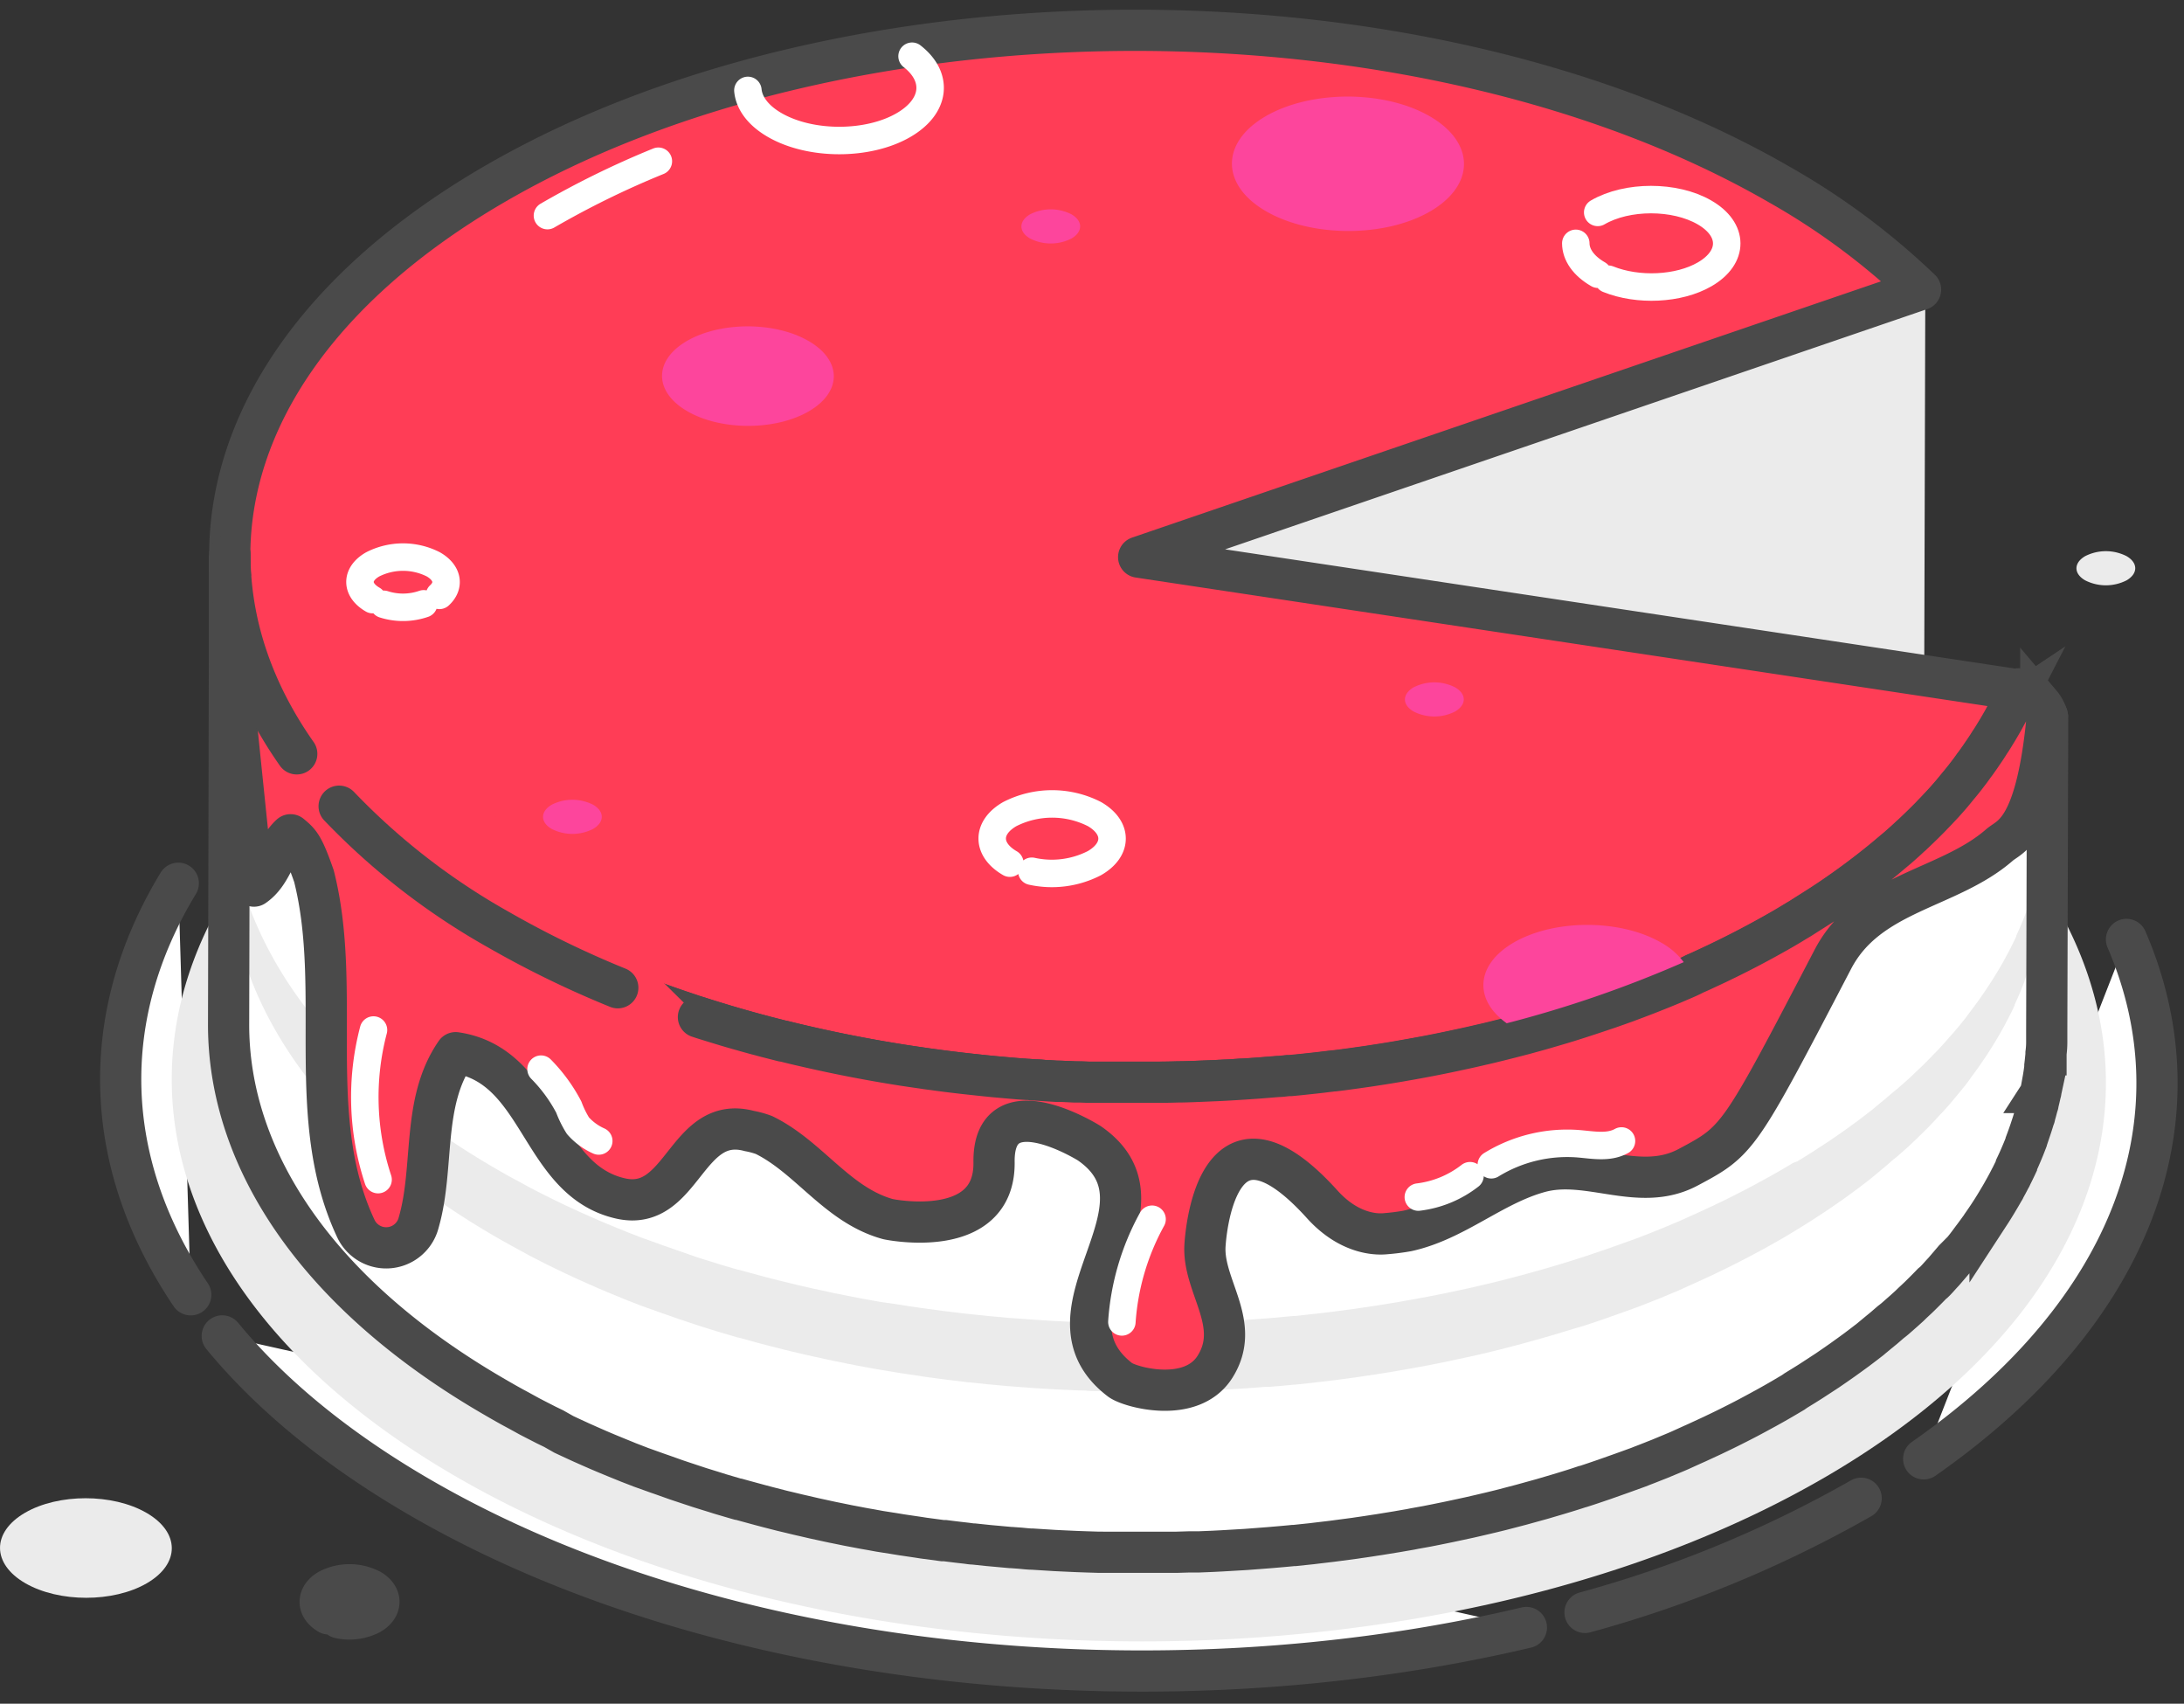 <svg xmlns="http://www.w3.org/2000/svg" width="159" height="124" viewBox="0 0 159 124">
    <rect x="0" y="0" width="159" height="124" fill="#333333" stroke="none"/>
    <g fill="none" fill-rule="evenodd">
        <path fill="#FFF" fill-rule="nonzero" stroke="#4A4A4A" stroke-linecap="round" stroke-linejoin="round" stroke-width="3" d="M23.938 117.464c-.835-.484-.84-1.266 0-1.759a3.323 3.323 0 0 1 3.02 0c.835.484.84 1.266 0 1.759a3.314 3.314 0 0 1-2.233.29M13.886 94.237c-6.48-9.6-6.787-20.268-.906-29.951M111.125 118.453c-26.756 6.32-58.65 3.182-80.44-9.407-6.131-3.538-10.988-7.543-14.505-11.815M135.495 109.046a86.686 86.686 0 0 1-20.102 8.308M154.813 68.374c5.574 12.918.66 27.028-14.765 37.802"/>
        <path fill="#EBEBEB" fill-rule="nonzero" d="M132.857 107.52c-27.402 15.926-71.982 15.926-99.57 0-27.586-15.924-27.727-41.757-.32-57.67a82.598 82.598 0 0 1 19.662-8.048 106.132 106.132 0 0 1 12.716-2.637c23.235-3.411 48.932.154 67.187 10.694 27.582 15.917 27.732 41.737.325 57.662z"/>
        <path fill="#FFF" fill-rule="nonzero" d="M148.571 51.23c.246.291.418.636.502 1.007l-.066 22.668v.941c0 .27-.018.538-.053.805v.118a24.4 24.4 0 0 1-.084.796v.123c-.03.264-.07.527-.114.791 0 .044 0 .084-.022.123-.04.224-.08.44-.123.668l-.026.128c0 .04 0 .079-.022.114a26.23 26.23 0 0 1-.185.8c0 .035 0 .07-.03.11a17.97 17.97 0 0 1-.216.8c0 .035 0 .066-.03.101-.08.268-.164.536-.256.809a23.304 23.304 0 0 1-.303.862.185.185 0 0 1 0 .043l-.027.07c-.105.282-.22.563-.338.84-.119.282-.242.563-.374.84v.053c-.127.272-.259.54-.395.813 0 .026-.031.057-.049.088-.131.263-.272.523-.417.782 0 .04-.04.075-.062.114l-.057.101c-.123.22-.255.44-.387.66l-.083.14c-.154.255-.312.51-.475.76a28.61 28.61 0 0 1-.585.862l-.026.049c-.18.255-.37.51-.558.765l-.097.127c-.145.198-.294.396-.44.59-.035.047-.07.087-.105.131l-.145.185-.66.663-.1.119-.625.73c-.052.061-.11.118-.162.176-.194.21-.387.44-.59.632l-.127.102c-.228.237-.466.479-.707.716l-.172.171c-.21.207-.44.41-.646.611l-.127.124-.058.052-.351.317-.501.44a6.214 6.214 0 0 1-.44.36l-.51.44-.44.36c-.17.145-.347.285-.527.44l-.466.36-.545.413-.488.356-.562.404-.51.356-.576.396-.532.347-.593.387c-.18.119-.37.233-.55.347l-.615.378-.194.137-.804.474c-.36.211-.72.414-1.086.616-.096.057-.193.105-.29.158-.325.18-.655.356-.984.532l-.132.07c-.37.194-.739.383-1.117.572l-.29.145c-.316.158-.637.312-.962.466l-.207.1-1.152.533-.277.123-.971.44-.264.114-1.182.492-.255.1c-.334.133-.664.265-1.002.392l-.3.119-1.217.44-.198.07-1.068.378-.325.11c-.404.14-.813.277-1.222.408h-.026c-.488.163-.976.317-1.473.466l-.334.101-1.152.339-.558.154-.95.263-.624.163-.879.229-.663.162-.88.207-.685.158-.88.19-.698.149-.857.175-.712.141-.88.158-.312.062-.69.119-.246.044-1.354.22-.325.048c-.378.061-.756.118-1.139.171l-.29.044-1.362.18-.304.04-1.147.136-.325.04-1.257.132h-.088c-.567.057-1.139.105-1.71.153l-.281.022-1.438.11-.593.035-1.13.066-.668.035-1.077.044h-.708l-.905.027H80l-.88-.027-.738-.026-.879-.04-.725-.035-.905-.057-.7-.044c-.311 0-.62-.044-.931-.07l-.611-.044h-.062l-.962-.088-.633-.057-1.086-.114c-.167 0-.334-.031-.501-.053a92.035 92.035 0 0 1-1.587-.19h-.176l-1.402-.188-.36-.057-1.222-.18-.59-.097-1.006-.158-.65-.12c-.314-.052-.626-.109-.937-.17l-.677-.128-.879-.18-.224-.044-.413-.088-1.029-.224-.646-.15a41.67 41.67 0 0 1-1.007-.237l-.633-.15-1.046-.268-.567-.15-1.288-.35-.272-.076h-.044l-.154-.043-1.152-.339-.36-.114-1.095-.339-.202-.066-1.257-.417-.325-.11-.99-.352-.32-.11-1.23-.44-.199-.078-.707-.273-.268-.11-.576-.233-.734-.303-.572-.242-.72-.316-.563-.25-.717-.33-.545-.255-.738-.418-.528-.255-.738-.378-.484-.25-.8-.44-.4-.215c-.4-.22-.791-.44-1.182-.669-13.046-7.498-19.56-17.389-19.534-27.244l.061-26.558v-7.556c.013 2.176.336 4.338.959 6.422a25.178 25.178 0 0 0 1.367 3.63c.293.605.597 1.202.914 1.794 3.138 5.636 8.584 10.937 16.33 15.411.39.225.782.44 1.182.664l.396.215.804.44.483.246c.247.128.493.255.743.378l.519.255.72.352.55.255.717.33.558.246.725.316.572.242c.242.1.488.206.734.303l.576.233c.32.128.646.26.975.382l.198.08 1.231.44.32.113.99.348.325.11c.44.145.835.28 1.257.44.25.083.497.162.748.237l.55.17.122.036.237.075.365.11.211.061.572.167.158.044.255.07.193.058.796.22.356.092c.189.053.378.105.567.15l1.011.259h.062l.61.149 1.007.237.646.145 1.029.225.32.066.383.079.83.167.682.132.932.171.484.084.233.043.94.154.59.097.61.092.611.088.25.04.256.04.58.074.699.092.176.027c.54.066 1.081.132 1.622.189.54.057.962.105 1.446.154l.44.044.285.022.958.087.682.053.373.027c.12 0 .24.008.356.026h.44c.155 0 .309.009.461.026l.44.031.44.027h.36l.976.048h.483l.58.022h4.888c.54 0 1.08-.009 1.622-.027.55 0 1.1-.026 1.649-.048l1.042-.044h.03l.695-.035c.369 0 .734-.04 1.099-.066h.303a89.27 89.27 0 0 0 1.895-.14h.118l.405-.036c.25 0 .505-.04.756-.066h.175l.374-.035.268-.026.756-.08c.405-.043.813-.087 1.218-.14l.523-.062h.053l.303-.035.299-.04c.642-.083 1.283-.175 1.925-.267l.572-.088.255-.04.14-.022.44-.07.84-.14.245-.045 1.003-.18.879-.158.712-.14.857-.177.699-.15.879-.188.686-.158c.404-.088.8-.185 1.2-.286l.387-.097.835-.215.51-.132.22-.057.843-.233c.19-.049.374-.106.563-.158l1.138-.335.598-.18.809-.255.418-.132.378-.127c.44-.145.879-.295 1.318-.44l.849-.299.079-.03.198-.07.233-.084.087-.035.66-.246a78.15 78.15 0 0 0 1.864-.73l.716-.295c.229-.096.44-.189.677-.29.32-.136.637-.277.95-.44l.28-.122.11-.049.598-.277.44-.206.207-.097.215-.105.58-.282a69.644 69.644 0 0 0 4.066-2.171l.497-.295.492-.299.308-.184.303-.194.554-.342.558-.365c.19-.123.383-.246.567-.374l.04-.026c.268-.18.532-.36.791-.545l.26-.18.492-.357.175-.127.378-.277.374-.286c.088-.061.172-.127.255-.193.084-.066.26-.194.382-.295l.159-.127.79-.633.067-.057.879-.739.075-.066c.29-.255.58-.514.857-.778l.07-.057.387-.369.316-.308.18-.171.357-.356c.096-.101.193-.198.285-.3l.093-.091c.026-.027.053-.062.083-.088l.3-.317.263-.281c.308-.339.602-.673.879-1.015l.035-.044c.185-.216.36-.44.536-.647l.146-.175c.224-.286.44-.567.654-.88.097-.123.19-.25.282-.382.092-.132.206-.286.303-.44.176-.254.347-.505.514-.76l.066-.105c.088-.124.167-.251.246-.378l.321-.524.225-.382c.092-.163.189-.325.276-.492l.216-.391.202-.392a.545.545 0 0 0 .044-.088c.07-.136.136-.268.202-.404s.119-.237.172-.356l.074-.158.145-.321a3.138 3.138 0 0 1 1.556 1.055z"/>
        <path fill="#EBEBEB" fill-rule="nonzero" d="M148.985 58.207v.848a6.213 6.213 0 0 1-.053.914v.119a24.4 24.4 0 0 1-.084.796v.123c-.03.263-.07.527-.114.79 0 .045 0 .084-.022.124-.035.224-.075.44-.123.664l-.026.131c-.01.038-.017.076-.022.115-.057.268-.119.532-.185.8l-.026.11c-.07.263-.141.532-.22.8a33.67 33.67 0 0 1-.281.91.642.642 0 0 0-.031.083c-.088.26-.18.52-.277.778a.185.185 0 0 1 0 .044l-.026.07c-.106.282-.22.563-.335.84a28.67 28.67 0 0 1-.373.84v.052c-.128.273-.26.54-.4.813 0 .027-.027.058-.044.088-.132.264-.273.523-.418.783l-.061.11c0 .035-.035.07-.057.105-.123.22-.255.44-.383.66-.03.048-.061.092-.088.14-.154.255-.312.51-.479.76l-.066.102a28.83 28.83 0 0 1-.545.804c-.176.26-.365.514-.554.77l-.092.127c-.15.198-.299.395-.44.589l-.105.132-.145.184c-.176.216-.352.44-.536.646l-.097.12c-.211.24-.44.487-.642.729l-.162.176c-.194.21-.387.44-.59.628a36.033 36.033 0 0 1-.822.84l-.175.171c-.207.202-.44.409-.642.611l-.128.123-.057.053-.351.316-.501.44-.44.36-.51.44-.44.36c-.175.141-.347.286-.527.44l-.466.356-.545.418-.488.356c-.184.136-.369.272-.558.404l-.514.356-.576.396-.532.347-.593.387-.55.347-.615.378-.304.114-.804.475c-.36.211-.72.413-1.086.615l-.29.159c-.325.18-.655.356-.984.532l-.132.07c-.37.193-.739.382-1.117.571l-.29.145c-.316.159-.637.312-.962.466l-.207.101-1.152.532-.277.123-.971.44-.264.11a55.77 55.77 0 0 1-1.182.492l-.255.101c-.328.138-.662.27-1.002.396l-.3.119-1.217.44-.198.07-1.068.377-.325.11c-.404.137-.813.277-1.222.41-.492.157-.98.316-1.477.465l-.334.097c-.382.118-.77.233-1.156.343l-.554.153-.95.264-.624.163-.879.228-.659.163-.88.207-.685.158-.879.189-.699.15-.857.175-.712.136-.88.163-.311.057-.69.123-.247.044-1.349.22-.33.053-1.138.167-.29.044-1.363.18-.303.04-1.147.136-.326.035-1.257.136h-.088l-1.71.154-.281.022-1.437.106-.594.04-1.134.065-.664.03-1.076.05h-.708l-.88.026H80l-.88-.027-.742-.026-.88-.04-.724-.035-.906-.057-.699-.044-.932-.07-.61-.044h-.062l-.963-.088-.633-.057-1.085-.115-.502-.052a92.032 92.032 0 0 1-1.586-.19l-.176-.021-1.402-.19-.36-.052a58.57 58.57 0 0 1-1.223-.185l-.589-.092-1.002-.14-.65-.12-.937-.17-.677-.133-.879-.176-.224-.044-.413-.092-1.029-.22-.646-.149a37.274 37.274 0 0 1-1.007-.237l-.633-.154c-.351-.084-.698-.176-1.046-.264l-.567-.15-1.288-.351-.272-.075h-.044l-.154-.044-1.152-.338-.36-.115-1.095-.338-.202-.066-1.257-.44-.325-.11-.99-.347-.32-.118-1.23-.44-.199-.079-.707-.273-.268-.11-.576-.232-.734-.304-.572-.241-.72-.317-.563-.25-.717-.33-.55-.255-.716-.347-.527-.26-.739-.373-.483-.25-.8-.44-.4-.211c-.4-.22-.791-.44-1.183-.669-12.747-7.358-19.252-16.967-19.52-26.61v4.29c-.027 9.872 6.487 19.78 19.534 27.292.39.224.782.44 1.182.664l.4.215.8.44.484.246.738.378.527.255.717.347.55.255c.237.114.474.224.716.33.242.105.374.167.563.25l.72.317.572.241.734.304.576.233.268.11.708.272.197.08 1.231.439.321.114.989.347.325.11c.44.145.835.281 1.257.418l.203.066 1.094.343.36.11 1.152.338.154.044h.044l.273.075c.44.123.879.241 1.287.356l.567.145 1.047.268.633.154 1.006.237.646.145 1.029.224.413.088.224.044.88.18.676.132.937.172.65.114 1.007.167.589.097 1.222.18.36.057c.466.066.936.132 1.402.189l.176.026 1.587.19.501.048 1.086.114.633.057.962.088h.062l.61.048.933.07.699.045.905.052.725.036c.295 0 .585.03.88.04.294.008.496 0 .742.026.247.026.58.022.88.026h5.679l.879-.022h.708l1.076-.044.664-.035 1.134-.066.594-.035 1.437-.11h.281a74.807 74.807 0 0 0 1.71-.154h.088l1.257-.132.326-.04 1.147-.136.303-.035c.44-.061.91-.119 1.363-.184l.29-.044 1.138-.167.33-.053c.44-.07.901-.14 1.35-.22l.246-.044.69-.119.312-.061.879-.158.712-.141.857-.176.699-.15.88-.188.685-.154.879-.211.66-.163.878-.228.625-.163.95-.264.553-.154 1.156-.338.334-.101c.497-.15.985-.303 1.477-.44.409-.132.818-.268 1.222-.409l.325-.11 1.068-.377.198-.07 1.218-.44.299-.115 1.002-.395.255-.101 1.182-.493.264-.114.971-.44.277-.123 1.152-.531.207-.101c.325-.154.646-.308.962-.466l.29-.145c.378-.185.748-.379 1.117-.572l.132-.07c.33-.172.659-.352.984-.528l.29-.158c.365-.202.726-.409 1.086-.615.273-.159.54-.317.804-.48l.185-.11.615-.382.55-.343.593-.386.532-.352.576-.396.514-.356c.19-.132.374-.268.559-.404l.487-.356.545-.413.466-.36.528-.44.44-.365c.17-.14.342-.29.51-.44.166-.15.285-.237.439-.36l.501-.44.352-.312.057-.057.127-.119c.22-.206.44-.408.642-.615l.176-.171c.242-.238.479-.475.708-.717l.114-.119c.202-.21.395-.44.589-.633.053-.057.11-.114.162-.175.22-.242.44-.484.642-.73l.097-.119c.185-.215.36-.44.536-.646l.145-.18.106-.132a8.58 8.58 0 0 0 .44-.593l.092-.128c.189-.255.378-.51.553-.765l.031-.044c.176-.255.347-.505.515-.76l.065-.101a30.55 30.55 0 0 0 .567-.906c.128-.22.26-.44.383-.66l.057-.1.062-.11a22.708 22.708 0 0 0 .461-.875c.14-.268.273-.54.4-.813v-.048c.128-.282.255-.563.374-.84.114-.281.228-.563.334-.844l.026-.07a.132.132 0 0 0 0-.044 23.066 23.066 0 0 0 .59-1.772c.078-.263.149-.531.219-.8l.026-.11c.066-.263.128-.531.185-.795.005-.04.013-.08.022-.119l.026-.127c.049-.224.088-.44.123-.664 0-.044 0-.083.022-.123a16.5 16.5 0 0 0 .115-.796v-.123c.03-.263.061-.527.083-.795v-.119c.024-.27.041-.538.053-.804a.849.849 0 0 1 0-.106v-.268-.58l.119-5.024z"/>
        <path fill="#EBEBEB" fill-rule="nonzero" d="M140.167 21.095l-.097 34.149-56.923 19.46.097-34.155z"/>
        <path fill="#FF3D56" fill-rule="nonzero" stroke="#4A4A4A" stroke-linecap="round" stroke-linejoin="round" stroke-width="3" d="M129.534 13.429a51.477 51.477 0 0 1 10.286 7.648L82.897 40.549l64.092 9.67c-2.813 6.392-8.527 12.44-17.152 17.434-25.753 14.945-67.652 14.945-93.578 0-25.925-14.945-26.061-39.24-.307-54.224 25.753-14.985 67.657-14.945 93.582 0z"/>
        <path fill="#FD459C" fill-rule="nonzero" d="M104.088 8.462c3.31 1.907 3.323 5.006.04 6.918-3.284 1.912-8.638 1.908-11.948 0-3.31-1.907-3.323-5.01-.04-6.918 3.284-1.908 8.638-1.913 11.948 0zM105.934 50.026c.84.484.844 1.266 0 1.759a3.323 3.323 0 0 1-3.02 0c-.84-.484-.844-1.266 0-1.759a3.323 3.323 0 0 1 3.02 0z"/>
        <path stroke="#FFF" stroke-linecap="round" stroke-linejoin="round" stroke-width="2" d="M116.343 19.96c-1.077-.62-1.618-1.437-1.622-2.25M116.316 15.46c2.141-1.245 5.618-1.245 7.772 0 2.154 1.243 2.163 3.256.026 4.5-1.907 1.108-4.883 1.227-7.033.36"/>
        <path fill="#FD459C" fill-rule="nonzero" d="M78.009 15.6c.835.484.84 1.266 0 1.758a3.323 3.323 0 0 1-3.02 0c-.835-.483-.84-1.266 0-1.758a3.323 3.323 0 0 1 3.02 0z"/>
        <path fill="#EBEBEB" fill-rule="nonzero" d="M154.822 40.48c.835.483.84 1.265 0 1.757a3.323 3.323 0 0 1-3.02 0c-.84-.483-.844-1.266 0-1.758a3.323 3.323 0 0 1 3.02 0z"/>
        <path stroke="#FFF" stroke-linecap="round" stroke-linejoin="round" stroke-width="2" d="M66.4 4.092c1.938 1.508 1.736 3.64-.615 5.007-2.58 1.503-6.787 1.503-9.385 0-1.213-.699-1.864-1.604-1.952-2.519M73.52 62.822c-1.709-.989-1.718-2.589 0-3.574a6.791 6.791 0 0 1 6.155 0c1.71.985 1.718 2.585 0 3.574a6.782 6.782 0 0 1-4.559.589"/>
        <path fill="#FD459C" fill-rule="nonzero" d="M43.182 58.571c.836.484.84 1.266 0 1.759a3.323 3.323 0 0 1-3.02 0c-.835-.484-.839-1.266 0-1.759a3.323 3.323 0 0 1 3.02 0zM58.857 24.813c2.448 1.411 2.462 3.706.03 5.121-2.43 1.415-6.395 1.415-8.843 0-2.448-1.415-2.466-3.71-.03-5.12 2.434-1.412 6.395-1.416 8.843 0z"/>
        <path fill="#EBEBEB" fill-rule="nonzero" d="M10.66 110.105c2.452 1.416 2.465 3.71.03 5.126-2.435 1.415-6.395 1.41-8.844 0-2.448-1.411-2.461-3.71-.03-5.126 2.43-1.415 6.395-1.415 8.843 0z"/>
        <path stroke="#FFF" stroke-linecap="round" stroke-linejoin="round" stroke-width="2" d="M30.848 43.947a4.598 4.598 0 0 1-2.91.035M27.13 43.64c-1.227-.708-1.235-1.855 0-2.563a4.87 4.87 0 0 1 4.422 0c1.059.61 1.208 1.552.44 2.255"/>
        <path stroke="#4A4A4A" stroke-width="3" d="M148.571 51.23c.246.291.418.636.502 1.007l-.066 22.668v.941c0 .27-.018.538-.053.805v.118a24.4 24.4 0 0 1-.084.796v.123c-.03.264-.07.527-.114.791 0 .044 0 .084-.022.123-.04.224-.08.44-.123.668l-.026.128c0 .04 0 .079-.022.114a26.23 26.23 0 0 1-.185.8c0 .035 0 .07-.03.11a17.97 17.97 0 0 1-.216.8c0 .035 0 .066-.03.101-.08.268-.164.536-.256.809a23.304 23.304 0 0 1-.303.862.185.185 0 0 1 0 .043l-.027.07c-.105.282-.22.563-.338.84-.119.282-.242.563-.374.84v.053c-.127.272-.259.54-.395.813 0 .026-.031.057-.049.088-.131.263-.272.523-.417.782 0 .04-.04.075-.062.114l-.057.101c-.123.22-.255.44-.387.66l-.083.14c-.154.255-.312.51-.475.76a28.61 28.61 0 0 1-.585.862l-.026.049c-.18.255-.37.51-.558.765l-.097.127c-.145.198-.294.396-.44.59-.035.047-.07.087-.105.131l-.145.185-.66.663-.1.119-.625.73c-.052.061-.11.118-.162.176-.194.21-.387.44-.59.632l-.127.102c-.228.237-.466.479-.707.716l-.172.171c-.21.207-.44.41-.646.611l-.127.124-.058.052-.351.317-.501.44a6.214 6.214 0 0 1-.44.36l-.51.44-.44.36c-.17.145-.347.285-.527.44l-.466.36-.545.413-.488.356-.562.404-.51.356-.576.396-.532.347-.593.387c-.18.119-.37.233-.55.347l-.615.378-.194.137-.804.474c-.36.211-.72.414-1.086.616-.096.057-.193.105-.29.158-.325.18-.655.356-.984.532l-.132.07c-.37.194-.739.383-1.117.572l-.29.145c-.316.158-.637.312-.962.466l-.207.1-1.152.533-.277.123-.971.44-.264.114-1.182.492-.255.1c-.334.133-.664.265-1.002.392l-.3.119-1.217.44-.198.07-1.068.378-.325.11c-.404.14-.813.277-1.222.408h-.026c-.488.163-.976.317-1.473.466l-.334.101-1.152.339-.558.154-.95.263-.624.163-.879.229-.663.162-.88.207-.685.158-.88.19-.698.149-.857.175-.712.141-.88.158-.312.062-.69.119-.246.044-1.354.22-.325.048c-.378.061-.756.118-1.139.171l-.29.044-1.362.18-.304.04-1.147.136-.325.04-1.257.132h-.088c-.567.057-1.139.105-1.71.153l-.281.022-1.438.11-.593.035-1.13.066-.668.035-1.077.044h-.708l-.905.027H80l-.88-.027-.738-.026-.879-.04-.725-.035-.905-.057-.7-.044c-.311 0-.62-.044-.931-.07l-.611-.044h-.062l-.962-.088-.633-.057-1.086-.114c-.167 0-.334-.031-.501-.053a92.035 92.035 0 0 1-1.587-.19h-.176l-1.402-.188-.36-.057-1.222-.18-.59-.097-1.006-.158-.65-.12c-.314-.052-.626-.109-.937-.17l-.677-.128-.879-.18-.224-.044-.413-.088-1.029-.224-.646-.15a41.67 41.67 0 0 1-1.007-.237l-.633-.15-1.046-.268-.567-.15-1.288-.35-.272-.076h-.044l-.154-.043-1.152-.339-.36-.114-1.095-.339-.202-.066-1.257-.417-.325-.11-.99-.352-.32-.11-1.23-.44-.199-.078-.707-.273-.268-.11-.576-.233-.734-.303-.572-.242-.72-.316-.563-.25-.717-.33-.545-.255-.738-.418-.528-.255-.738-.378-.484-.25-.8-.44-.4-.215c-.4-.22-.791-.44-1.182-.669-13.046-7.498-19.56-17.389-19.534-27.244l.061-26.558v-7.556c.013 2.176.336 4.338.959 6.422a25.178 25.178 0 0 0 1.367 3.63c.293.605.597 1.202.914 1.794 3.138 5.636 8.584 10.937 16.33 15.411.39.225.782.44 1.182.664l.396.215.804.44.483.246c.247.128.493.255.743.378l.519.255.72.352.55.255.717.33.558.246.725.316.572.242c.242.1.488.206.734.303l.576.233c.32.128.646.26.975.382l.198.08 1.231.44.32.113.99.348.325.11c.44.145.835.28 1.257.44.25.083.497.162.748.237l.55.17.122.036.237.075.365.11.211.061.572.167.158.044.255.07.193.058.796.22.356.092c.189.053.378.105.567.15l1.011.259h.062l.61.149 1.007.237.646.145 1.029.225.32.066.383.079.83.167.682.132.932.171.484.084.233.043.94.154.59.097.61.092.611.088.25.04.256.04.58.074.699.092.176.027c.54.066 1.081.132 1.622.189.54.057.962.105 1.446.154l.44.044.285.022.958.087.682.053.373.027c.12 0 .24.008.356.026h.44c.155 0 .309.009.461.026l.44.031.44.027h.36l.976.048h.483l.58.022h4.888c.54 0 1.08-.009 1.622-.027.55 0 1.1-.026 1.649-.048l1.042-.044h.03l.695-.035c.369 0 .734-.04 1.099-.066h.303a89.27 89.27 0 0 0 1.895-.14h.118l.405-.036c.25 0 .505-.04.756-.066h.175l.374-.035.268-.026.756-.08c.405-.043.813-.087 1.218-.14l.523-.062h.053l.303-.035.299-.04c.642-.083 1.283-.175 1.925-.267l.572-.088.255-.04.14-.022.44-.07.84-.14.245-.045 1.003-.18.879-.158.712-.14.857-.177.699-.15.879-.188.686-.158c.404-.088.8-.185 1.2-.286l.387-.097.835-.215.51-.132.22-.057.843-.233c.19-.049.374-.106.563-.158l1.138-.335.598-.18.809-.255.418-.132.378-.127c.44-.145.879-.295 1.318-.44l.849-.299.079-.03.198-.07.233-.084.087-.035.66-.246a78.15 78.15 0 0 0 1.864-.73l.716-.295c.229-.096.44-.189.677-.29.32-.136.637-.277.95-.44l.28-.122.11-.049.598-.277.44-.206.207-.097.215-.105.58-.282a69.644 69.644 0 0 0 4.066-2.171l.497-.295.492-.299.308-.184.303-.194.554-.342.558-.365c.19-.123.383-.246.567-.374l.04-.026c.268-.18.532-.36.791-.545l.26-.18.492-.357.175-.127.378-.277.374-.286c.088-.061.172-.127.255-.193.084-.066.26-.194.382-.295l.159-.127.79-.633.067-.057.879-.739.075-.066c.29-.255.58-.514.857-.778l.07-.057.387-.369.316-.308.18-.171.357-.356c.096-.101.193-.198.285-.3l.093-.091c.026-.027.053-.062.083-.088l.3-.317.263-.281c.308-.339.602-.673.879-1.015l.035-.044c.185-.216.36-.44.536-.647l.146-.175c.224-.286.44-.567.654-.88.097-.123.19-.25.282-.382.092-.132.206-.286.303-.44.176-.254.347-.505.514-.76l.066-.105c.088-.124.167-.251.246-.378l.321-.524.225-.382c.092-.163.189-.325.276-.492l.216-.391.202-.392a.545.545 0 0 0 .044-.088c.07-.136.136-.268.202-.404s.119-.237.172-.356l.074-.158.145-.321a3.138 3.138 0 0 1 1.556 1.055z"/>
        <path fill="#FF3D56" fill-rule="nonzero" stroke="#4A4A4A" stroke-linecap="round" stroke-linejoin="round" stroke-width="3" d="M50.848 74.026c.25.084.497.163.748.238l.55.171.122.035.602.185.211.061c.33.097.655.194.985.282l.193.057.796.22.356.092c.189.053.378.106.567.15l1.011.259h.062a66.59 66.59 0 0 0 1.617.387 99.757 99.757 0 0 0 7.068 1.367l.611.092.88.127.254.04.58.075c.29.044.585.079.88.118.54.066 1.081.132 1.622.19.54.057.962.105 1.446.153l.44.044 1.243.11c.352.032.704.059 1.055.08.12 0 .24.008.356.026l.44.03.91.058.44.026h.36l.976.048h.44l.58.022h4.9c.54 0 1.08-.009 1.622-.026.55 0 1.1-.027 1.649-.048l1.042-.044h.03c.7-.033 1.4-.072 2.097-.12a89.27 89.27 0 0 0 1.895-.14l.523-.044c.25 0 .505-.04.756-.066h.175l.642-.061.756-.08c.405-.043.813-.087 1.218-.14l.523-.062h.053l.602-.074c.642-.084 1.283-.176 1.925-.268l.827-.128.14-.022.44-.07.84-.14.245-.045a90.075 90.075 0 0 0 4.128-.804c.519-.11 1.033-.224 1.547-.347.405-.088.8-.185 1.2-.286.58-.14 1.156-.29 1.732-.44l.22-.057.844-.233c.189-.048.373-.105.562-.158l1.139-.334.598-.18.808-.255.796-.26c.44-.145.88-.294 1.319-.44l.848-.298.08-.03.439-.155.088-.035.659-.246a78.15 78.15 0 0 0 1.864-.73l.716-.294c.229-.097.44-.19.677-.29.321-.137.638-.273.95-.44l.281-.123.11-.048.598-.277.65-.304.216-.105.58-.281a69.644 69.644 0 0 0 4.066-2.172l.496-.294.493-.3c.1-.056.206-.118.307-.184.682-.44 1.341-.84 1.983-1.275l.04-.026a51.196 51.196 0 0 0 4.057-3.02l.065-.057c.295-.246.58-.488.88-.738l.074-.066c.29-.255.58-.514.857-.778l.07-.057.388-.37a38.4 38.4 0 0 0 .852-.835c.097-.096.194-.198.286-.299l.092-.092c.132-.132.255-.268.383-.404l.264-.282c.307-.338.602-.672.879-1.015.277-.343.483-.576.716-.88.233-.302.44-.566.655-.878.097-.123.19-.25.281-.383.093-.132.207-.285.304-.44.202-.285.395-.575.58-.878.088-.123.167-.251.246-.378l.321-.524.224-.382c.092-.163.19-.325.277-.492.088-.167.145-.26.215-.391l.203-.392a.545.545 0 0 0 .044-.088c.07-.136.14-.272.202-.404.061-.132.118-.237.171-.356l.075-.158c.053-.11.097-.216.145-.321a4.48 4.48 0 0 1 2.062 1.965c-.796 8.5-2.717 8.73-3.486 9.402-3.719 3.244-9.56 3.398-12.128 8.32-6.879 13.188-6.879 13.188-10.55 15.144-3.542 1.881-7.225-.638-10.8.342-3.428.937-6.131 3.517-9.639 4.286a16.07 16.07 0 0 1-1.6.202c-.571.058-2.589.075-4.589-2.14-7.837-8.677-8.51 2.558-8.536 3.042-.15 2.962 2.699 5.679.725 8.79-1.732 2.73-6.21 1.473-6.9.946-6.506-4.976 4.496-12.585-2.251-17.227-.07-.048-7.002-4.356-6.928 1.385.075 5.74-7.644 4.163-7.723 4.14-3.697-1.02-5.714-4.496-9.02-6.118a6.338 6.338 0 0 0-1.072-.295c-4.633-1.24-4.835 5.935-9.376 4.91-5.938-1.345-5.714-9.67-12.004-10.61-2.506 3.626-1.526 8.311-2.69 12.351a2.44 2.44 0 0 1-4.55.506c-3.829-8.058-.958-17.332-3.077-25.706-.782-2.242-1.033-2.453-1.701-3.011-1.152 1.06-1.319 2.809-2.668 3.736-.08-.132-.08-.132-1.758-16.514v-7.609"/>
        <path stroke="#4A4A4A" stroke-linecap="round" stroke-linejoin="round" stroke-width="3" d="M24.69 58.677a49.807 49.807 0 0 0 11.583 8.976 71.57 71.57 0 0 0 8.703 4.237M16.738 40.36c0 4.937 1.61 9.877 4.866 14.506"/>
        <path stroke="#FFF" stroke-linecap="round" stroke-linejoin="round" stroke-width="2" d="M83.873 88.738a17.978 17.978 0 0 0-2.198 7.473M108.571 84.774a10.55 10.55 0 0 1 6.343-1.53c1.06.088 2.198.32 3.134-.202M107.02 85.57a7.596 7.596 0 0 1-3.763 1.555M39.389 77.815c.808.816 1.49 1.748 2.022 2.765.175.471.397.924.664 1.35.42.475.936.855 1.516 1.112M27.191 74.967a19.17 19.17 0 0 0 .334 10.888M39.855 15.692a64.844 64.844 0 0 1 8.075-3.956"/>
        <path fill="#FD459C" fill-rule="nonzero" d="M120.932 68.602c-2.976-1.714-7.78-1.714-10.734 0-2.76 1.609-2.928 4.145-.506 5.873a84.571 84.571 0 0 0 12.888-4.449 5.2 5.2 0 0 0-1.648-1.424z"/>
    </g>
</svg>
